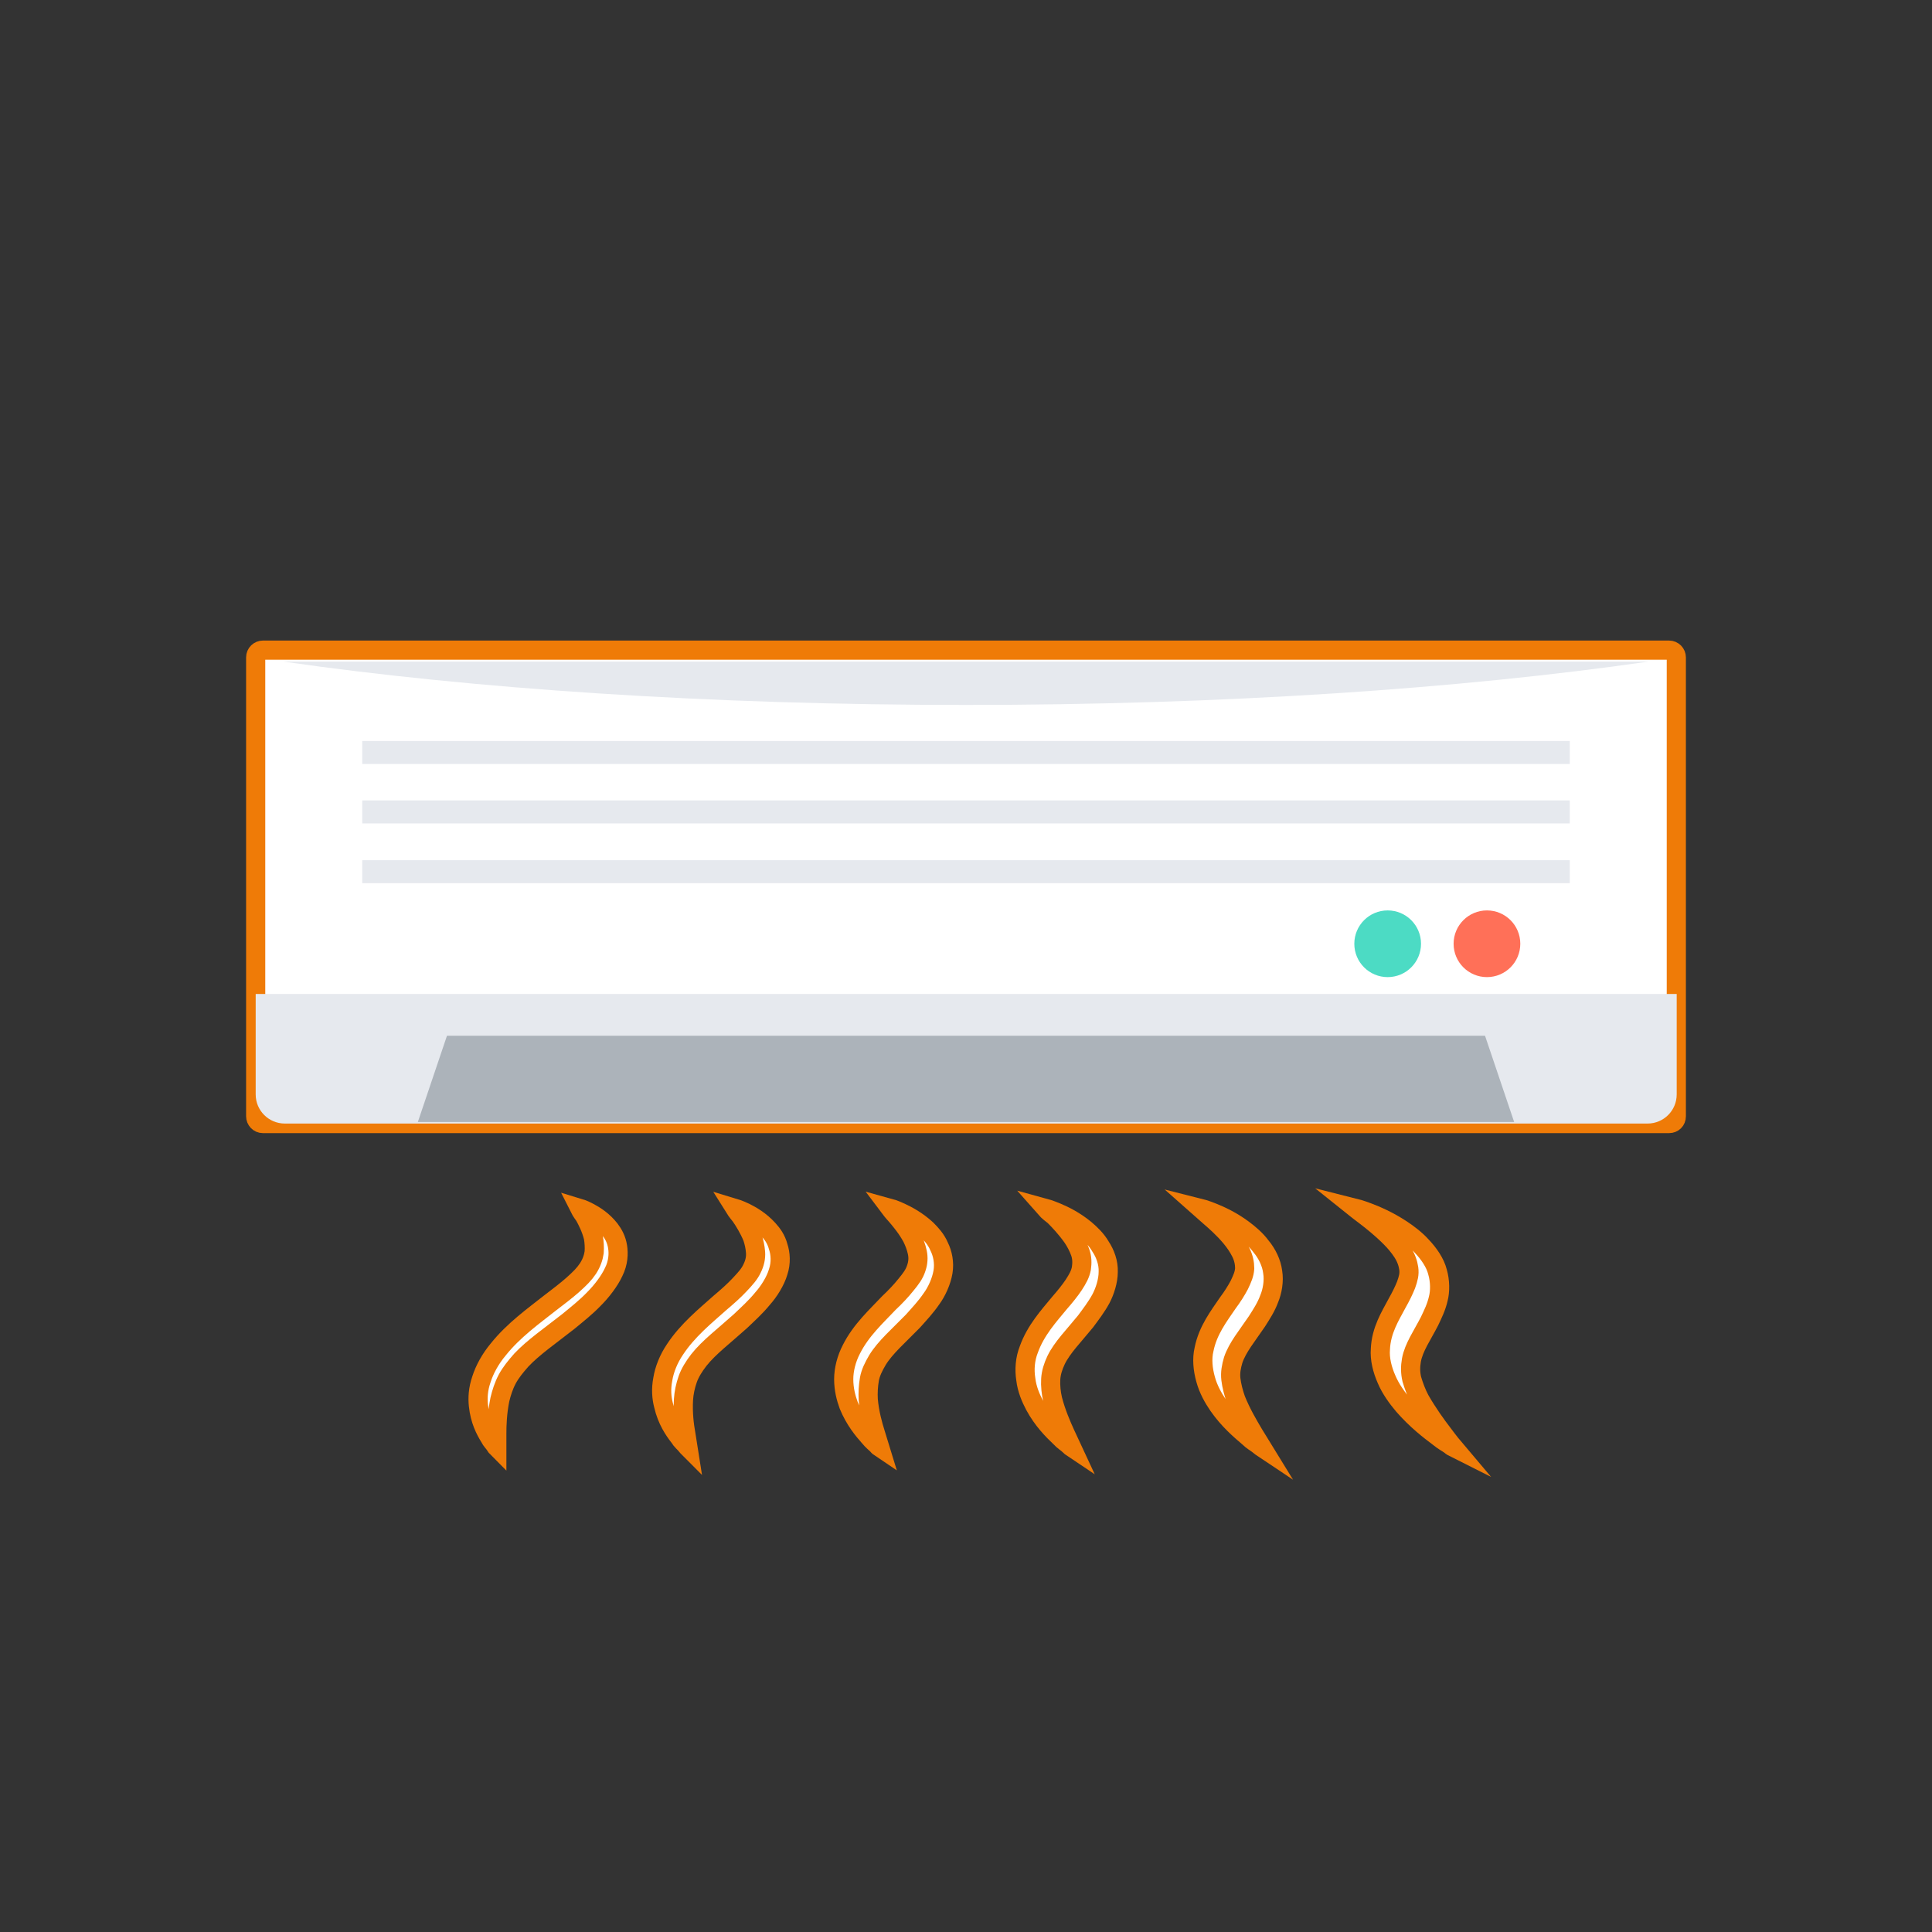<?xml version="1.0" encoding="utf-8"?>
<!-- Generator: Adobe Illustrator 21.0.2, SVG Export Plug-In . SVG Version: 6.00 Build 0)  -->
<svg version="1.1" id="Layer_1" xmlns="http://www.w3.org/2000/svg" xmlns:xlink="http://www.w3.org/1999/xlink" x="0px" y="0px"
	 viewBox="0 0 504 504" style="enable-background:new 0 0 504 504;" xml:space="preserve">
<rect x="0" y="0" width="504" height="504" fill="#333333" stroke="none"/>
<style type="text/css">
	.st0{fill:#FFFFFF;stroke:#EF7B07;stroke-width:5;stroke-miterlimit:10;}
	.st1{fill:#E6E9EE;}
	.st2{fill:#ACB3BA;}
	.st3{fill:#FF7058;}
	.st4{fill:#4CDBC4;}
</style>
<path class="st0" d="M435.4,293.1H68.6c-1.1,0-1.9-0.9-1.9-1.9V171.5c0-1.1,0.9-1.9,1.9-1.9h366.8c1.1,0,1.9,0.9,1.9,1.9v119.7
	C437.3,292.3,436.5,293.1,435.4,293.1z"/>
<g>
	<path class="st1" d="M66.7,259.3v26.2c0,4.2,3.4,7.6,7.6,7.6h355.5c4.2,0,7.6-3.4,7.6-7.6v-26.2H66.7z"/>
	<path class="st1" d="M74,172.6c49.4,7.1,111.1,11.3,178,11.3c67,0,128.7-4.2,178-11.3H74z"/>
</g>
<polygon class="st2" points="116.6,270.2 109,292.7 395,292.7 387.4,270.2 "/>
<g>
	<path class="st0" d="M353.6,315.2c0,0,1.2,0.3,3.3,1.1c2.1,0.8,5.2,2.1,8.7,4.4c1.8,1.2,3.7,2.6,5.4,4.5c1.7,1.8,3.4,4.2,4,6.6
		c0.7,2.4,0.7,5.1,0.2,7c-0.5,2.2-1.4,4-2.3,5.9c-1.9,3.7-4.1,6.8-4.7,10.1c-0.3,1.7-0.3,3.3,0.1,5c0.5,1.7,1.2,3.6,2.1,5.3
		c2,3.5,4.3,6.7,6,8.9c1.7,2.3,2.8,3.6,2.8,3.6s-0.4-0.2-1-0.7c-0.7-0.5-1.7-1-2.9-2c-2.4-1.8-5.8-4.4-9.2-8.3
		c-1.6-1.9-3.3-4.2-4.4-6.8c-1.1-2.5-1.8-5.3-1.6-7.8c0.2-5,2.6-8.7,4.4-12.1c0.9-1.6,1.7-3.2,2.3-4.7c0.6-1.7,0.9-2.8,0.7-4.3
		c-0.2-1.4-0.7-2.8-1.6-4.2c-0.9-1.4-2-2.7-3.2-3.9c-2.4-2.4-4.8-4.3-6.5-5.6C354.6,316,353.6,315.2,353.6,315.2z"/>
	<path class="st0" d="M313.1,315.2c0,0,1.2,0.3,3.2,1.1c2,0.8,4.9,2.1,8,4.4c1.6,1.2,3.3,2.6,4.7,4.5c1.5,1.8,2.7,4.2,3,6.6
		c0.4,2.4-0.1,5.1-0.9,7c-0.8,2.2-2,4-3.2,5.9c-2.5,3.7-5.1,6.8-6.2,10.1c-0.5,1.7-0.8,3.3-0.6,5c0.2,1.7,0.7,3.6,1.3,5.3
		c1.4,3.5,3.3,6.7,4.6,8.9c1.4,2.3,2.2,3.6,2.2,3.6s-0.3-0.2-0.9-0.7s-1.6-1-2.6-2c-2.1-1.8-5.2-4.4-7.9-8.3
		c-1.3-1.9-2.6-4.2-3.3-6.8c-0.7-2.5-1-5.3-0.4-7.8c1-5,3.9-8.7,6.2-12.1c1.2-1.6,2.2-3.2,3-4.7c0.8-1.7,1.3-2.8,1.4-4.3
		c0-1.4-0.3-2.8-1-4.2c-0.7-1.4-1.6-2.7-2.6-3.9c-2-2.4-4.2-4.3-5.7-5.6C314,316,313.1,315.2,313.1,315.2z"/>
	<path class="st0" d="M272.7,315.2c0,0,1.1,0.3,3,1.1c1.9,0.8,4.6,2.1,7.4,4.4c1.4,1.2,2.9,2.6,4,4.5c1.2,1.8,2.1,4.2,2,6.6
		c0,2.4-0.9,5.1-1.9,7c-1.2,2.2-2.6,4-4,5.9c-3,3.7-6.1,6.8-7.7,10.1c-0.8,1.7-1.3,3.3-1.4,5s0.1,3.6,0.5,5.3
		c0.9,3.5,2.3,6.7,3.3,8.9c1.1,2.3,1.7,3.6,1.7,3.6s-0.3-0.2-0.8-0.7s-1.4-1-2.3-2c-1.9-1.8-4.5-4.4-6.6-8.3c-1-1.9-2-4.2-2.3-6.8
		c-0.4-2.5-0.2-5.3,0.8-7.8c1.8-5,5.2-8.7,8-12.1c1.4-1.6,2.7-3.2,3.7-4.7c1.1-1.7,1.7-2.8,2-4.3c0.2-1.4,0.2-2.8-0.3-4.2
		c-0.5-1.4-1.2-2.7-2-3.9c-1.7-2.4-3.5-4.3-4.8-5.6C273.4,316,272.7,315.2,272.7,315.2z"/>
	<path class="st0" d="M232.2,315.2c0,0,1.1,0.3,2.8,1.1c1.7,0.8,4.2,2.1,6.7,4.4c1.2,1.2,2.5,2.6,3.3,4.5c0.9,1.8,1.4,4.2,1,6.6
		s-1.6,5.1-3,7c-1.5,2.2-3.2,4-4.9,5.9c-3.6,3.7-7.2,6.8-9.2,10.1c-1,1.7-1.8,3.3-2.1,5s-0.4,3.6-0.3,5.3c0.3,3.5,1.2,6.7,1.9,8.9
		c0.7,2.3,1.1,3.6,1.1,3.6s-0.3-0.2-0.7-0.7c-0.5-0.5-1.2-1-2-2c-1.6-1.8-3.8-4.4-5.4-8.3c-0.7-1.9-1.3-4.2-1.3-6.8
		c0-2.5,0.7-5.3,2-7.8c2.5-5,6.6-8.7,9.8-12.1c1.7-1.6,3.2-3.2,4.4-4.7c1.4-1.7,2.2-2.8,2.7-4.3c0.5-1.4,0.6-2.8,0.3-4.2
		c-0.3-1.4-0.8-2.7-1.4-3.9c-1.3-2.4-2.9-4.3-4-5.6C232.8,316,232.2,315.2,232.2,315.2z"/>
	<path class="st0" d="M191.7,315.2c0,0,1,0.3,2.7,1.1c1.6,0.8,3.9,2.1,6,4.4c1.1,1.2,2.1,2.6,2.6,4.5c0.6,1.8,0.8,4.2,0,6.6
		c-0.7,2.4-2.4,5.1-4.1,7c-1.8,2.2-3.8,4-5.8,5.9c-4.1,3.7-8.2,6.8-10.8,10.1c-1.3,1.7-2.3,3.3-2.9,5c-0.6,1.7-1,3.6-1.1,5.3
		c-0.2,3.5,0.2,6.7,0.6,8.9c0.4,2.3,0.6,3.6,0.6,3.6s-0.2-0.2-0.6-0.7c-0.4-0.5-1.1-1-1.7-2c-1.4-1.8-3.2-4.4-4.1-8.3
		c-0.5-1.9-0.7-4.2-0.2-6.8c0.4-2.5,1.5-5.3,3.2-7.8c3.3-5,7.9-8.7,11.7-12.1c1.9-1.6,3.7-3.2,5.1-4.7c1.6-1.7,2.6-2.8,3.3-4.3
		c0.7-1.4,1-2.8,0.9-4.2c-0.1-1.4-0.4-2.7-0.8-3.9c-1-2.4-2.2-4.3-3.1-5.6C192.2,316,191.7,315.2,191.7,315.2z"/>
	<path class="st0" d="M151.2,315.2c0,0,1,0.3,2.5,1.1c1.5,0.8,3.6,2.1,5.4,4.4c0.9,1.2,1.7,2.6,2,4.5c0.3,1.8,0.2,4.2-1,6.6
		c-1.1,2.4-3.2,5.1-5.1,7c-2.1,2.2-4.4,4-6.7,5.9c-4.7,3.7-9.2,6.8-12.3,10.1c-1.5,1.7-2.8,3.3-3.7,5s-1.5,3.6-1.9,5.3
		c-0.7,3.5-0.8,6.7-0.8,8.9c0,2.3,0,3.6,0,3.6s-0.2-0.2-0.5-0.7s-0.9-1-1.4-2c-1.1-1.8-2.5-4.4-2.9-8.3c-0.2-1.9-0.1-4.2,0.8-6.8
		c0.8-2.5,2.3-5.3,4.4-7.8c4-5,9.2-8.7,13.5-12.1c2.1-1.6,4.2-3.2,5.9-4.7c1.9-1.7,3-2.8,4-4.3c0.9-1.4,1.4-2.8,1.6-4.2
		c0.1-1.4,0-2.7-0.2-3.9c-0.6-2.4-1.6-4.3-2.3-5.6C151.6,316,151.2,315.2,151.2,315.2z"/>
</g>
<circle class="st3" cx="387.9" cy="246.2" r="8.7"/>
<circle class="st4" cx="362" cy="246.2" r="8.7"/>
<g>
	<rect x="94.5" y="193.3" class="st1" width="315" height="6"/>
	<rect x="94.5" y="208.8" class="st1" width="315" height="6"/>
	<rect x="94.5" y="224.4" class="st1" width="315" height="6"/>
</g>
</svg>
